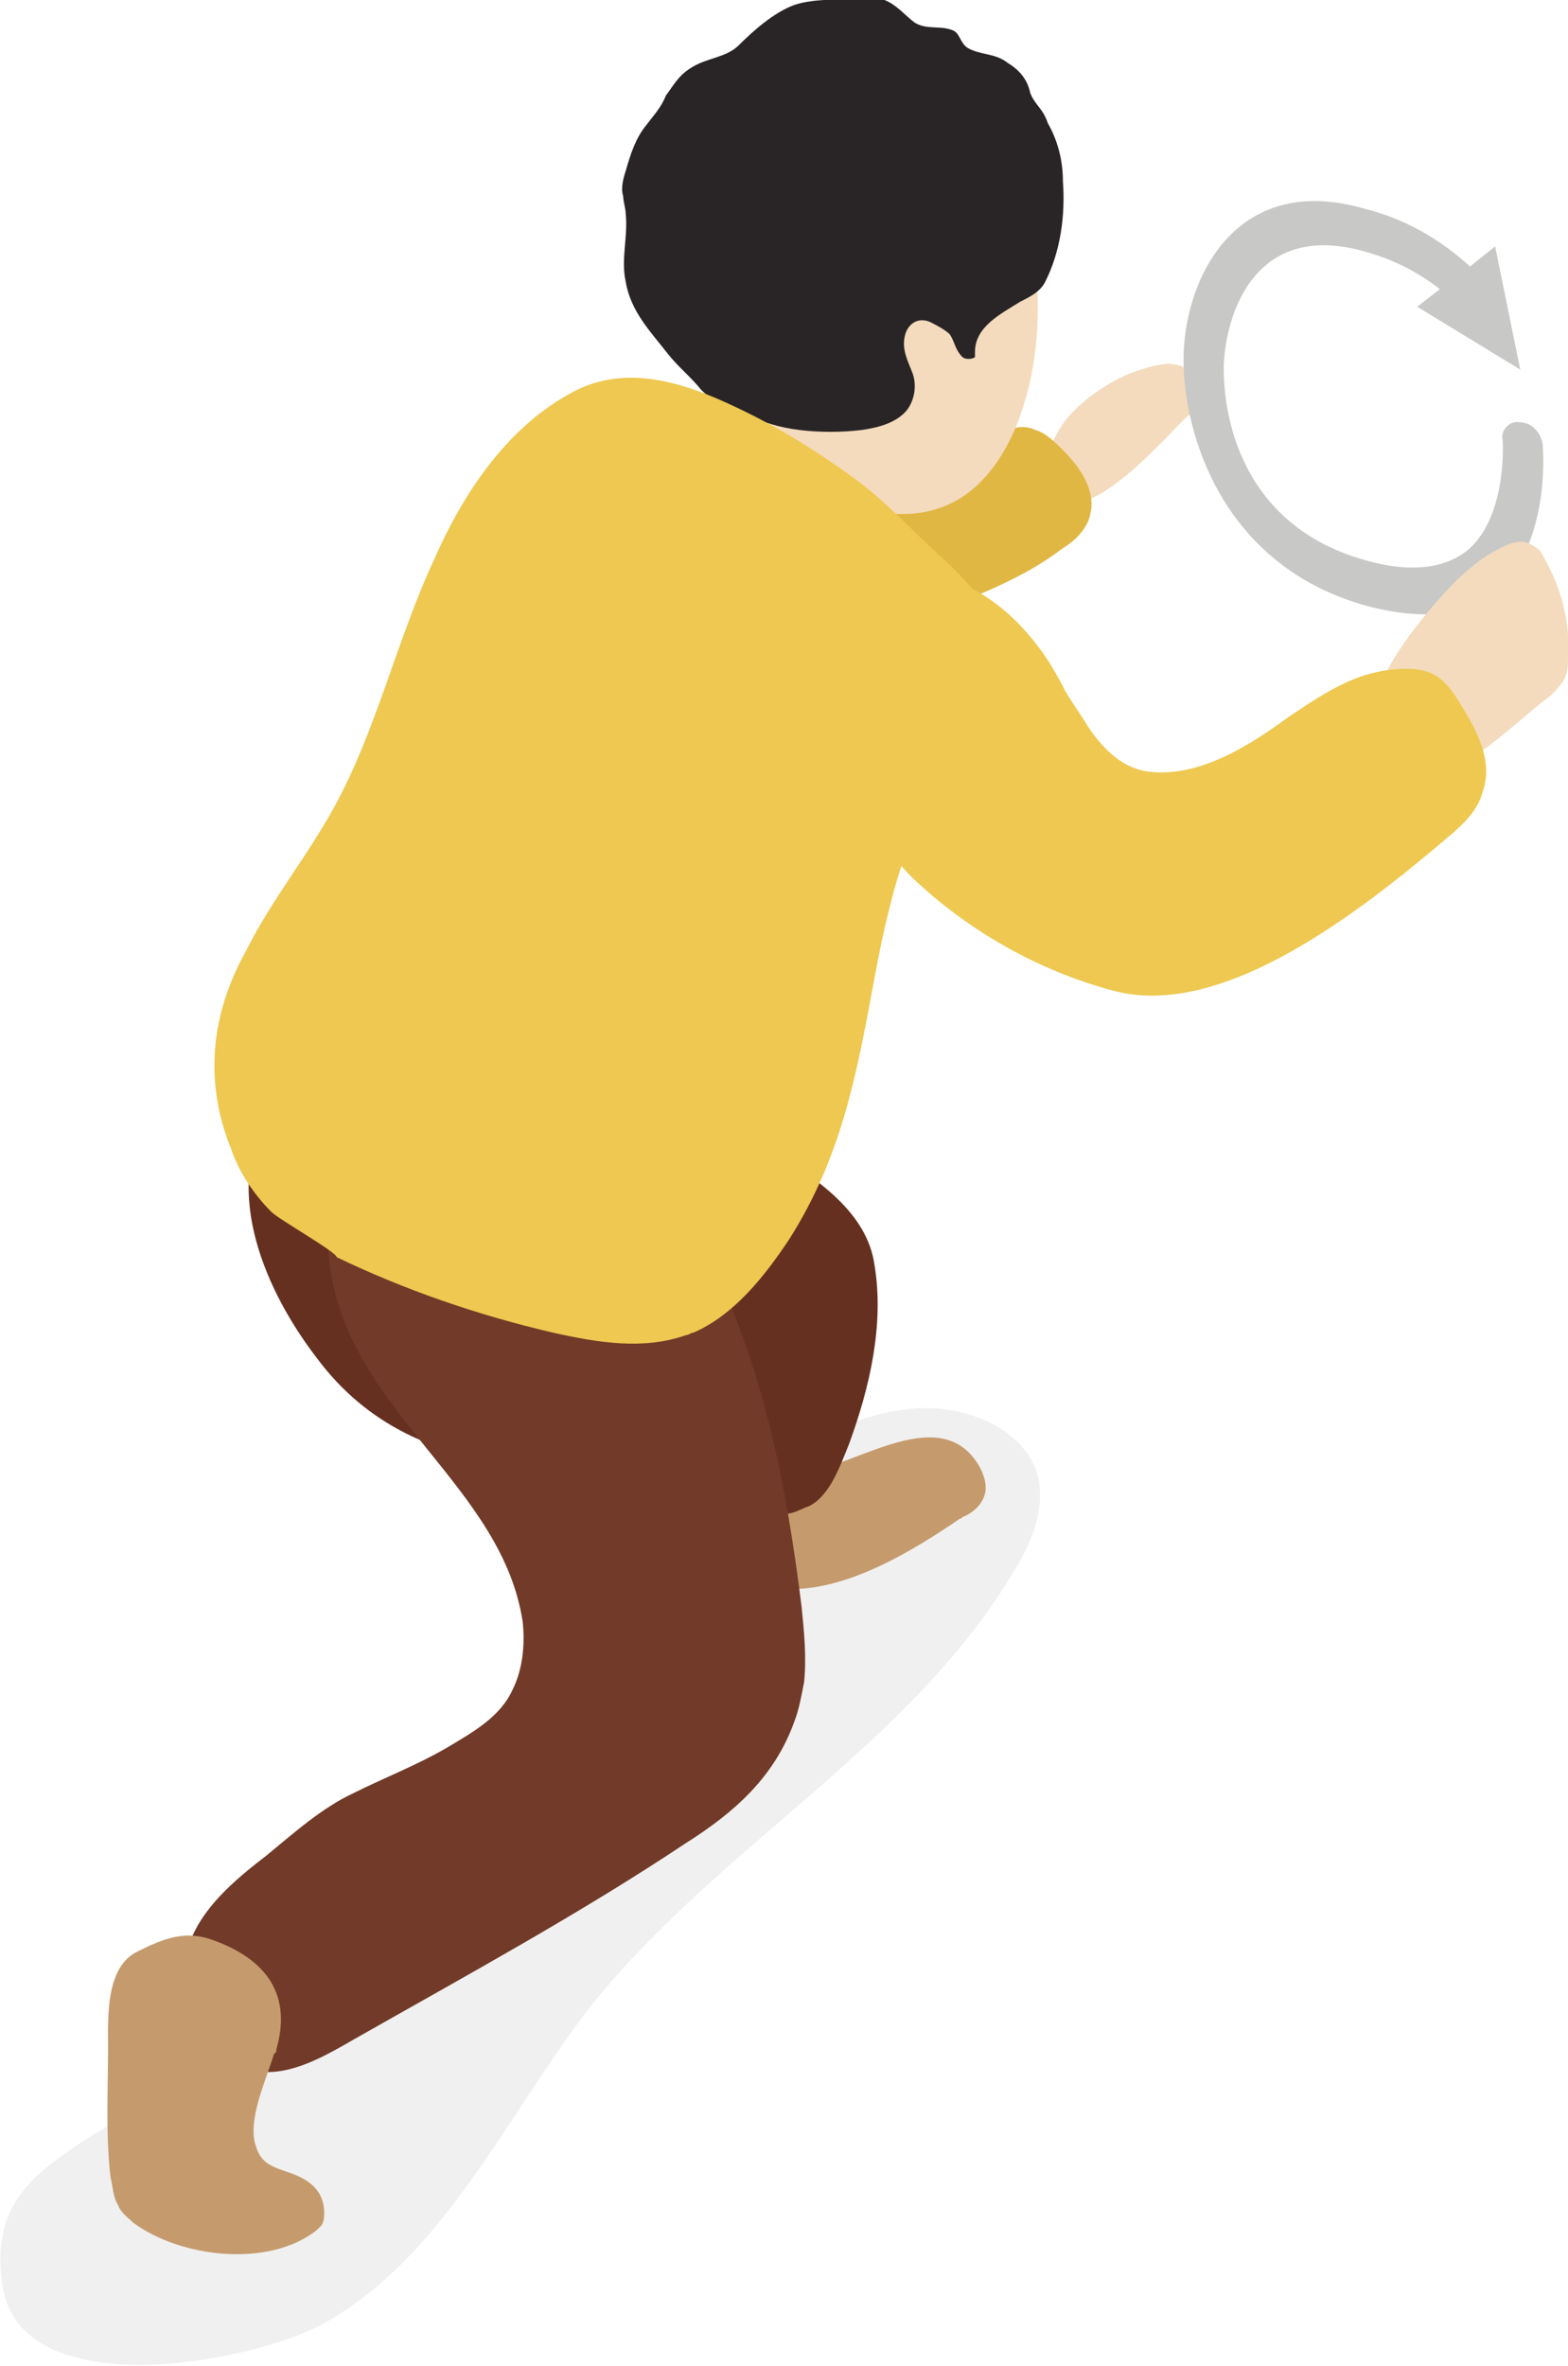 <?xml version="1.0" encoding="utf-8"?>
<!-- Generator: Adobe Illustrator 24.0.2, SVG Export Plug-In . SVG Version: 6.00 Build 0)  -->
<svg version="1.1" id="people3Svg" xmlns="http://www.w3.org/2000/svg" xmlns:xlink="http://www.w3.org/1999/xlink" x="0px" y="0px"
	 viewBox="0 0 62.4 94.1" enable-background="new 0 0 62.4 94.1" xml:space="preserve">
<g>
	<g>
		<path fill="#F4DBBD" d="M-1914.6-98.6c0.3-0.2,0.5-0.5,0.6-0.9c0.1-0.6-0.5-1.1-1-1.2c-0.6-0.1-1.1,0.1-1.7,0.3
			c-1,0.4-1.9,1-2.6,1.8c-0.8,0.9-1.7,3.4,0.2,3.4C-1917.7-95.1-1915.6-97.6-1914.6-98.6z"/>
		<path fill="#E1B744" d="M-1921.9-98c0.4-0.1,0.8-0.2,1.2,0c0.4,0.1,0.8,0.5,1.1,0.8c0.7,0.7,1.3,1.6,1.1,2.5
			c-0.1,0.6-0.6,1.1-1.1,1.4c-1.3,1-2.9,1.7-4.5,2.3c-1.5,0.5-3,0.9-4.6,0.8c-2.8-0.2-6.7-4.6-2.4-5.8c1.1-0.3,2.4,0.1,3.6-0.1
			C-1925.6-96.5-1923.8-97.6-1921.9-98z"/>
	</g>
	<path fill="#C8C8C6" d="M-1900.4-97.4c0-0.5-0.4-1-0.9-1c-0.4-0.1-0.8,0.3-0.7,0.7c0,0,0.2,2.9-1.3,4.3c-0.9,0.8-2.3,1-4.1,0.5
		c-5.5-1.5-5.7-6.6-5.7-7.6c0-1.8,1-6,5.6-4.7c1.1,0.3,2.1,0.8,3,1.5l-0.9,0.7l4.1,2.5l-1-4.9l-1,0.8c-1.2-1.1-2.6-1.9-4.2-2.3
		c-5.2-1.5-7.2,2.9-7.2,6c0,2.9,1.5,8.2,7.3,9.8c2.3,0.6,4.1,0.4,5.3-0.7C-1900.2-93.8-1900.4-97.3-1900.4-97.4z"/>
	<path opacity="0.3" fill="#CDCDCD" d="M-1949-22.8c4.8-2.7,7.2-8.2,10.6-12.6c5.1-6.4,12.8-10.4,16.9-17.4c0.7-1.1,1.2-2.5,0.9-3.7
		c-0.5-1.8-2.6-2.7-4.5-2.7c-3.8,0.1-7,2.8-9.2,5.9c-2.2,3.1-3.7,6.6-6.1,9.5c-2.4,2.9-5.5,5.1-8.6,7.2c0,1.1-8,5.6-9.2,6.3
		c-2.3,1.5-4.1,2.7-3.6,6C-1961-19.4-1951.9-21.2-1949-22.8z"/>
	<g>
		<path fill="#F4DBBD" d="M-1924.4-112.4c-0.9-0.7-2-1.1-3.3-1.1c-10.4-0.4-8.2,12.6-2.6,17c1.6,1.3,3.8,2.2,5.8,1.5
			c1.8-0.6,2.9-2.5,3.4-4.3C-1919.9-103.2-1920.8-109.8-1924.4-112.4z"/>
		<path fill="#292526" d="M-1920.8-111.5c-0.1-0.5-0.4-0.9-0.9-1.2c-0.5-0.4-1.1-0.3-1.6-0.6c-0.3-0.2-0.3-0.6-0.6-0.7
			c-0.5-0.2-1,0-1.5-0.3c-0.4-0.3-0.8-0.7-1.3-0.9c-0.1,0-0.3,0-0.5,0c-1,0-2.2-0.1-3.1,0.2c-0.8,0.3-1.6,1-2.2,1.6
			c-0.5,0.5-1.3,0.5-1.9,0.9c-0.5,0.3-0.7,0.6-0.9,1.1c-0.2,0.5-0.5,0.8-0.8,1.2c-0.4,0.5-0.6,1.1-0.8,1.8c-0.1,0.3-0.2,0.7-0.1,1
			c0,0.2,0.1,0.5,0.1,0.7c0.1,0.9-0.2,1.8,0,2.7c0.2,1.2,1,2,1.7,2.9c0.4,0.5,0.9,0.9,1.3,1.4c0.6,0.6,1.1,0.7,1.8,1
			c0.7,0.3,1.3,0.5,2.1,0.6c0.8,0.1,1.7,0.1,2.5,0c0.7-0.1,1.4-0.3,1.8-0.8c0.3-0.4,0.4-1,0.2-1.5c-0.2-0.5-0.4-0.9-0.3-1.4
			c0.1-0.5,0.5-0.8,1-0.6c0.2,0.1,0.6,0.3,0.8,0.5c0.2,0.3,0.2,0.6,0.5,0.9c0.1,0.1,0.4,0.1,0.5,0c0-0.1,0-0.2,0-0.2
			c0-1,1-1.5,1.8-2c0.4-0.2,0.8-0.4,1-0.8c0.6-1.2,0.8-2.6,0.7-4c0-0.8-0.2-1.6-0.6-2.3C-1920.4-110.8-1920.7-111-1920.8-111.5z"/>
	</g>
	<path fill="#C59B6D" d="M-1923.7-54.8c0.1,0,0.1-0.1,0.2-0.1c0.4-0.2,0.7-0.5,0.8-0.9c0.1-0.4-0.1-0.9-0.3-1.2
		c-1.6-2.5-5.1,0.3-7.4,0.5c-0.6,0-1.2,0.1-1.7,0.4c-0.3,0.2-0.5,0.6-0.6,0.9c-0.2,0.6-0.3,1.4,0,2c0.4,0.9,1.3,1.1,2.3,1.2
		C-1928-52-1925.6-53.5-1923.7-54.8z"/>
	<path fill="#663021" d="M-1928.1-57.8c0.8-2.2,1.4-4.7,1-7.1c-0.3-2.1-2.3-3.4-4-4.5c-2.3-1.6-4.6-3.1-7.2-4.2s-5.5-1.4-8.2-0.7
		c-1.9,0.5-3.7,1.7-4.7,3.3c-1.9,3.2-0.1,7.2,1.9,9.8c2,2.7,4.8,3.9,7.9,4.2c1.5,0.1,3.1,0,4.7-0.3c1.2-0.2,2.4-0.6,3.4,0.2
		c0.5,0.4,0.8,0.9,1.2,1.3c0.4,0.4,0.9,0.8,1.5,0.8c0.3,0,0.6-0.2,0.9-0.3C-1928.9-55.7-1928.4-56.8-1928.1-57.8z"/>
	<path fill="#723A28" d="M-1947.8-34.1c-1.9,1.1-3.9,2.2-5.8,0.2c-0.9-1-1.2-2.6-0.8-3.9c0.5-1.5,1.8-2.6,3.1-3.6
		c1.1-0.9,2.2-1.9,3.5-2.5c1.2-0.6,2.5-1.1,3.7-1.8c1-0.6,2.1-1.2,2.6-2.3c0.4-0.8,0.5-1.8,0.4-2.7c-0.8-5.3-6.6-8.2-7.6-13.7
		c-0.1-0.6-0.2-1.2,0-1.8c0.3-0.9,1.2-1.4,2.1-1.8c3.8-1.7,10.8-1.5,12.9,2.8c2.2,4.4,3.1,9.1,3.7,13.9c0.1,1,0.2,2,0.1,3
		c-0.1,0.5-0.2,1.1-0.4,1.6c-0.8,2.2-2.4,3.6-4.3,4.8C-1938.8-39.1-1943.3-36.6-1947.8-34.1z"/>
	<g>
		<path fill="#EEC850" d="M-1934.3-62.2c-0.1,0-0.2,0.1-0.3,0.1c-1.7,0.6-3.5,0.3-5.3-0.1c-3-0.7-5.9-1.7-8.6-3
			c0-0.2-2.3-1.5-2.6-1.8c-0.7-0.7-1.3-1.6-1.6-2.5c-1.1-2.7-0.8-5.4,0.6-7.9c1-2,2.4-3.7,3.5-5.7c1.7-3.1,2.5-6.7,4-9.9
			c1.1-2.5,2.8-5.1,5.3-6.5c2.2-1.3,4.6-0.5,6.7,0.5c1.7,0.8,3.3,1.8,4.8,2.9c1.2,0.9,2.2,2,3.3,3c1,0.9,2.1,2.1,2.5,3.4
			c0.5,1.7-1.9,4.2-2.8,5.9c-1.2,2.4-1.8,4.8-2.3,7.5c-0.7,3.8-1.3,7.1-3.4,10.4C-1931.5-64.3-1932.7-62.9-1934.3-62.2z"/>
		<g>
			<path fill="#F4DBBD" d="M-1900.5-87.3c0.3-0.2,0.6-0.5,0.8-0.8c0.2-0.3,0.2-0.7,0.2-1c0.1-1.4-0.3-2.8-1-4
				c-0.1-0.2-0.2-0.3-0.4-0.4c-0.4-0.3-0.9-0.1-1.3,0.1c-1,0.5-1.8,1.3-2.5,2.1c-1.3,1.5-3.8,4.6-2.1,6.7
				C-1905-82.9-1901.8-86.3-1900.5-87.3z"/>
			<path fill="#EEC850" d="M-1920.6-89.5c0.4,0.5,0.8,1.2,1.1,1.8c0.3,0.5,0.6,0.9,0.9,1.4c0.6,0.9,1.4,1.7,2.5,1.8
				c2,0.2,4-1.1,5.5-2.2c1.5-1,2.8-1.9,4.7-1.9c1.3,0,1.7,0.7,2.3,1.7c0.6,1,1.1,2.1,0.7,3.2c-0.2,0.8-0.9,1.4-1.5,1.9
				c-3.2,2.7-8.8,7.2-13.2,6c-3-0.8-5.8-2.4-8-4.5c-1.7-1.7-2.5-3.8-2.5-6.2c0-1.8-0.1-5.2,2.1-5.8c0.7-0.2,1.4,0,2,0.2
				C-1922.6-91.6-1921.5-90.6-1920.6-89.5z"/>
		</g>
	</g>
	<path fill="#C59B6D" d="M-1950.8-33.6c0,0.1,0,0.1-0.1,0.2c-0.3,1-1.1,2.7-0.7,3.7c0.3,1,1.3,0.8,2.1,1.4c0.4,0.3,0.6,0.7,0.6,1.2
		c0,0.2,0,0.3-0.1,0.5c-0.1,0.1-0.2,0.2-0.2,0.2c-1.9,1.5-5.4,1.1-7.3-0.3c-0.2-0.2-0.5-0.4-0.6-0.7c-0.2-0.3-0.2-0.7-0.3-1.1
		c-0.2-1.7-0.1-3.5-0.1-5.2c0-1.2-0.1-3.2,1.2-3.8c1-0.5,1.8-0.8,2.8-0.5C-1951.2-37.2-1950.3-35.8-1950.8-33.6z"/>
</g>
<g>
	<g>
		<path fill="#F4DBBD" d="M47.2,16.6c0.3-0.2,0.5-0.5,0.6-0.9c0.1-0.6-0.5-1.1-1-1.2s-1.1,0.1-1.7,0.3c-1,0.4-1.9,1-2.6,1.8
			c-0.8,0.9-1.7,3.4,0.2,3.4C44.1,20,46.3,17.5,47.2,16.6z"/>
		<path fill="#E1B744" d="M40,17.1c0.4-0.1,0.8-0.2,1.2,0c0.4,0.1,0.8,0.5,1.1,0.8c0.7,0.7,1.3,1.6,1.1,2.5
			c-0.1,0.6-0.6,1.1-1.1,1.4c-1.3,1-2.9,1.7-4.5,2.3c-1.5,0.5-3,0.9-4.6,0.8c-2.8-0.2-6.7-4.6-2.4-5.8c1.1-0.3,2.4,0.1,3.6-0.1
			C36.2,18.6,38,17.6,40,17.1z"/>
	</g>
	<path fill="#C8C8C6" d="M61.4,17.8c0-0.5-0.4-1-0.9-1c-0.4-0.1-0.8,0.3-0.7,0.7c0,0,0.2,2.9-1.3,4.3c-0.9,0.8-2.3,1-4.1,0.5
		c-5.5-1.5-5.7-6.6-5.7-7.6c0-1.8,1-6,5.6-4.7c1.1,0.3,2.1,0.8,3,1.5l-0.9,0.7l4.1,2.5l-1-4.9l-1,0.8c-1.2-1.1-2.6-1.9-4.2-2.3
		c-5.2-1.5-7.2,2.9-7.2,6c0,2.9,1.5,8.2,7.3,9.8c2.3,0.6,4.1,0.4,5.3-0.7C61.7,21.4,61.4,17.9,61.4,17.8z"/>
	<path opacity="0.3" fill="#CDCDCD" d="M12.9,92.4c4.8-2.7,7.2-8.2,10.6-12.6c5.1-6.4,12.8-10.4,16.9-17.4c0.7-1.1,1.2-2.5,0.9-3.7
		c-0.5-1.8-2.6-2.7-4.5-2.7c-3.8,0.1-7,2.8-9.2,5.9c-2.2,3.1-3.7,6.6-6.1,9.5c-2.4,2.9-5.5,5.1-8.6,7.2c0,1.1-8,5.6-9.2,6.3
		c-2.3,1.5-4.1,2.7-3.6,6C0.8,95.7,10,94,12.9,92.4z"/>
	<g>
		<path fill="#F4DBBD" d="M37.5,2.8c-0.9-0.7-2-1.1-3.3-1.1c-10.4-0.4-8.2,12.6-2.6,17c1.6,1.3,3.8,2.2,5.8,1.5
			c1.8-0.6,2.9-2.5,3.4-4.3C42,12,41.1,5.4,37.5,2.8z"/>
		<path fill="#292526" d="M41,3.7c-0.1-0.5-0.4-0.9-0.9-1.2c-0.5-0.4-1.1-0.3-1.6-0.6c-0.3-0.2-0.3-0.6-0.6-0.7
			c-0.5-0.2-1,0-1.5-0.3C36,0.6,35.7,0.2,35.2,0c-0.1,0-0.3,0-0.5,0c-1,0-2.2-0.1-3.1,0.2c-0.8,0.3-1.6,1-2.2,1.6
			c-0.5,0.5-1.3,0.5-1.9,0.9C27,3,26.8,3.4,26.5,3.8c-0.2,0.5-0.5,0.8-0.8,1.2c-0.4,0.5-0.6,1.1-0.8,1.8c-0.1,0.3-0.2,0.7-0.1,1
			c0,0.2,0.1,0.5,0.1,0.7c0.1,0.9-0.2,1.8,0,2.7c0.2,1.2,1,2,1.7,2.9c0.4,0.5,0.9,0.9,1.3,1.4c0.6,0.6,1.1,0.7,1.8,1
			c0.7,0.3,1.3,0.5,2.1,0.6c0.8,0.1,1.7,0.1,2.5,0c0.7-0.1,1.4-0.3,1.8-0.8c0.3-0.4,0.4-1,0.2-1.5c-0.2-0.5-0.4-0.9-0.3-1.4
			c0.1-0.5,0.5-0.8,1-0.6c0.2,0.1,0.6,0.3,0.8,0.5c0.2,0.3,0.2,0.6,0.5,0.9c0.1,0.1,0.4,0.1,0.5,0c0-0.1,0-0.2,0-0.2
			c0-1,1-1.5,1.8-2c0.4-0.2,0.8-0.4,1-0.8c0.6-1.2,0.8-2.6,0.7-4c0-0.8-0.2-1.6-0.6-2.3C41.5,4.3,41.2,4.2,41,3.7z"/>
	</g>
	<path fill="#C59B6D" d="M38.2,60.4c0.1,0,0.1-0.1,0.2-0.1c0.4-0.2,0.7-0.5,0.8-0.9c0.1-0.4-0.1-0.9-0.3-1.2
		c-1.6-2.5-5.1,0.3-7.4,0.5c-0.6,0-1.2,0.1-1.7,0.4c-0.3,0.2-0.5,0.6-0.6,0.9c-0.2,0.6-0.3,1.4,0,2c0.4,0.9,1.3,1.1,2.3,1.2
		C33.8,63.2,36.3,61.7,38.2,60.4z"/>
	<path fill="#663021" d="M33.8,57.4c0.8-2.2,1.4-4.7,1-7.1c-0.3-2.1-2.3-3.4-4-4.5c-2.3-1.6-4.6-3.1-7.2-4.2s-5.5-1.4-8.2-0.7
		c-1.9,0.5-3.7,1.7-4.7,3.3c-1.9,3.2-0.1,7.2,1.9,9.8c2,2.7,4.8,3.9,7.9,4.2c1.5,0.1,3.1,0,4.7-0.3c1.2-0.2,2.4-0.6,3.4,0.2
		c0.5,0.4,0.8,0.9,1.2,1.3c0.4,0.4,0.9,0.8,1.5,0.8c0.3,0,0.6-0.2,0.9-0.3C33,59.5,33.4,58.4,33.8,57.4z"/>
	<path fill="#723A28" d="M14.1,81.1c-1.9,1.1-3.9,2.2-5.8,0.2c-0.9-1-1.2-2.6-0.8-3.9c0.5-1.5,1.8-2.6,3.1-3.6
		c1.1-0.9,2.2-1.9,3.5-2.5c1.2-0.6,2.5-1.1,3.7-1.8c1-0.6,2.1-1.2,2.6-2.3c0.4-0.8,0.5-1.8,0.4-2.7c-0.8-5.3-6.6-8.2-7.6-13.7
		c-0.1-0.6-0.2-1.2,0-1.8c0.3-0.9,1.2-1.4,2.1-1.8c3.8-1.7,10.8-1.5,12.9,2.8c2.2,4.4,3.1,9.1,3.7,13.9c0.1,1,0.2,2,0.1,3
		c-0.1,0.5-0.2,1.1-0.4,1.6c-0.8,2.2-2.4,3.6-4.3,4.8C23.1,76.1,18.5,78.6,14.1,81.1z"/>
	<g>
		<path fill="#EEC850" d="M27.6,53c-0.1,0-0.2,0.1-0.3,0.1c-1.7,0.6-3.5,0.3-5.3-0.1c-3-0.7-5.9-1.7-8.6-3c0-0.2-2.3-1.5-2.6-1.8
			c-0.7-0.7-1.3-1.6-1.6-2.5c-1.1-2.7-0.8-5.4,0.6-7.9c1-2,2.4-3.7,3.5-5.7c1.7-3.1,2.5-6.7,4-9.9c1.1-2.5,2.8-5.1,5.3-6.5
			c2.2-1.3,4.6-0.5,6.7,0.5c1.7,0.8,3.3,1.8,4.8,2.9c1.2,0.9,2.2,2,3.3,3c1,0.9,2.1,2.1,2.5,3.4c0.5,1.7-1.9,4.2-2.8,5.9
			c-1.2,2.4-1.8,4.8-2.3,7.5c-0.7,3.8-1.3,7.1-3.4,10.4C30.4,50.8,29.2,52.3,27.6,53z"/>
		<g>
			<path fill="#F4DBBD" d="M61.4,27.9c0.3-0.2,0.6-0.5,0.8-0.8c0.2-0.3,0.2-0.7,0.2-1c0.1-1.4-0.3-2.8-1-4c-0.1-0.2-0.2-0.3-0.4-0.4
				c-0.4-0.3-0.9-0.1-1.3,0.1c-1,0.5-1.8,1.3-2.5,2.1c-1.3,1.5-3.8,4.6-2.1,6.7C56.9,32.2,60.1,28.9,61.4,27.9z"/>
			<path fill="#EEC850" d="M41.3,25.7c0.4,0.5,0.8,1.2,1.1,1.8c0.3,0.5,0.6,0.9,0.9,1.4c0.6,0.9,1.4,1.7,2.5,1.8
				c2,0.2,4-1.1,5.5-2.2c1.5-1,2.8-1.9,4.7-1.9c1.3,0,1.7,0.7,2.3,1.7c0.6,1,1.1,2.1,0.7,3.2c-0.2,0.8-0.9,1.4-1.5,1.9
				c-3.2,2.7-8.8,7.2-13.2,6c-3-0.8-5.8-2.4-8-4.5c-1.7-1.7-2.5-3.8-2.5-6.2c0-1.8-0.1-5.2,2.1-5.8c0.7-0.2,1.4,0,2,0.2
				C39.2,23.5,40.4,24.5,41.3,25.7z"/>
		</g>
	</g>
	<path fill="#C59B6D" d="M11,81.5c0,0.1,0,0.1-0.1,0.2c-0.3,1-1.1,2.7-0.7,3.7c0.3,1,1.3,0.8,2.1,1.4c0.4,0.3,0.6,0.7,0.6,1.2
		c0,0.2,0,0.3-0.1,0.5c-0.1,0.1-0.2,0.2-0.2,0.2c-1.9,1.5-5.4,1.1-7.3-0.3c-0.2-0.2-0.5-0.4-0.6-0.7c-0.2-0.3-0.2-0.7-0.3-1.1
		c-0.2-1.7-0.1-3.5-0.1-5.2c0-1.2-0.1-3.2,1.2-3.8c1-0.5,1.8-0.8,2.8-0.5C10.7,77.9,11.6,79.4,11,81.5z"/>
</g>
</svg>
